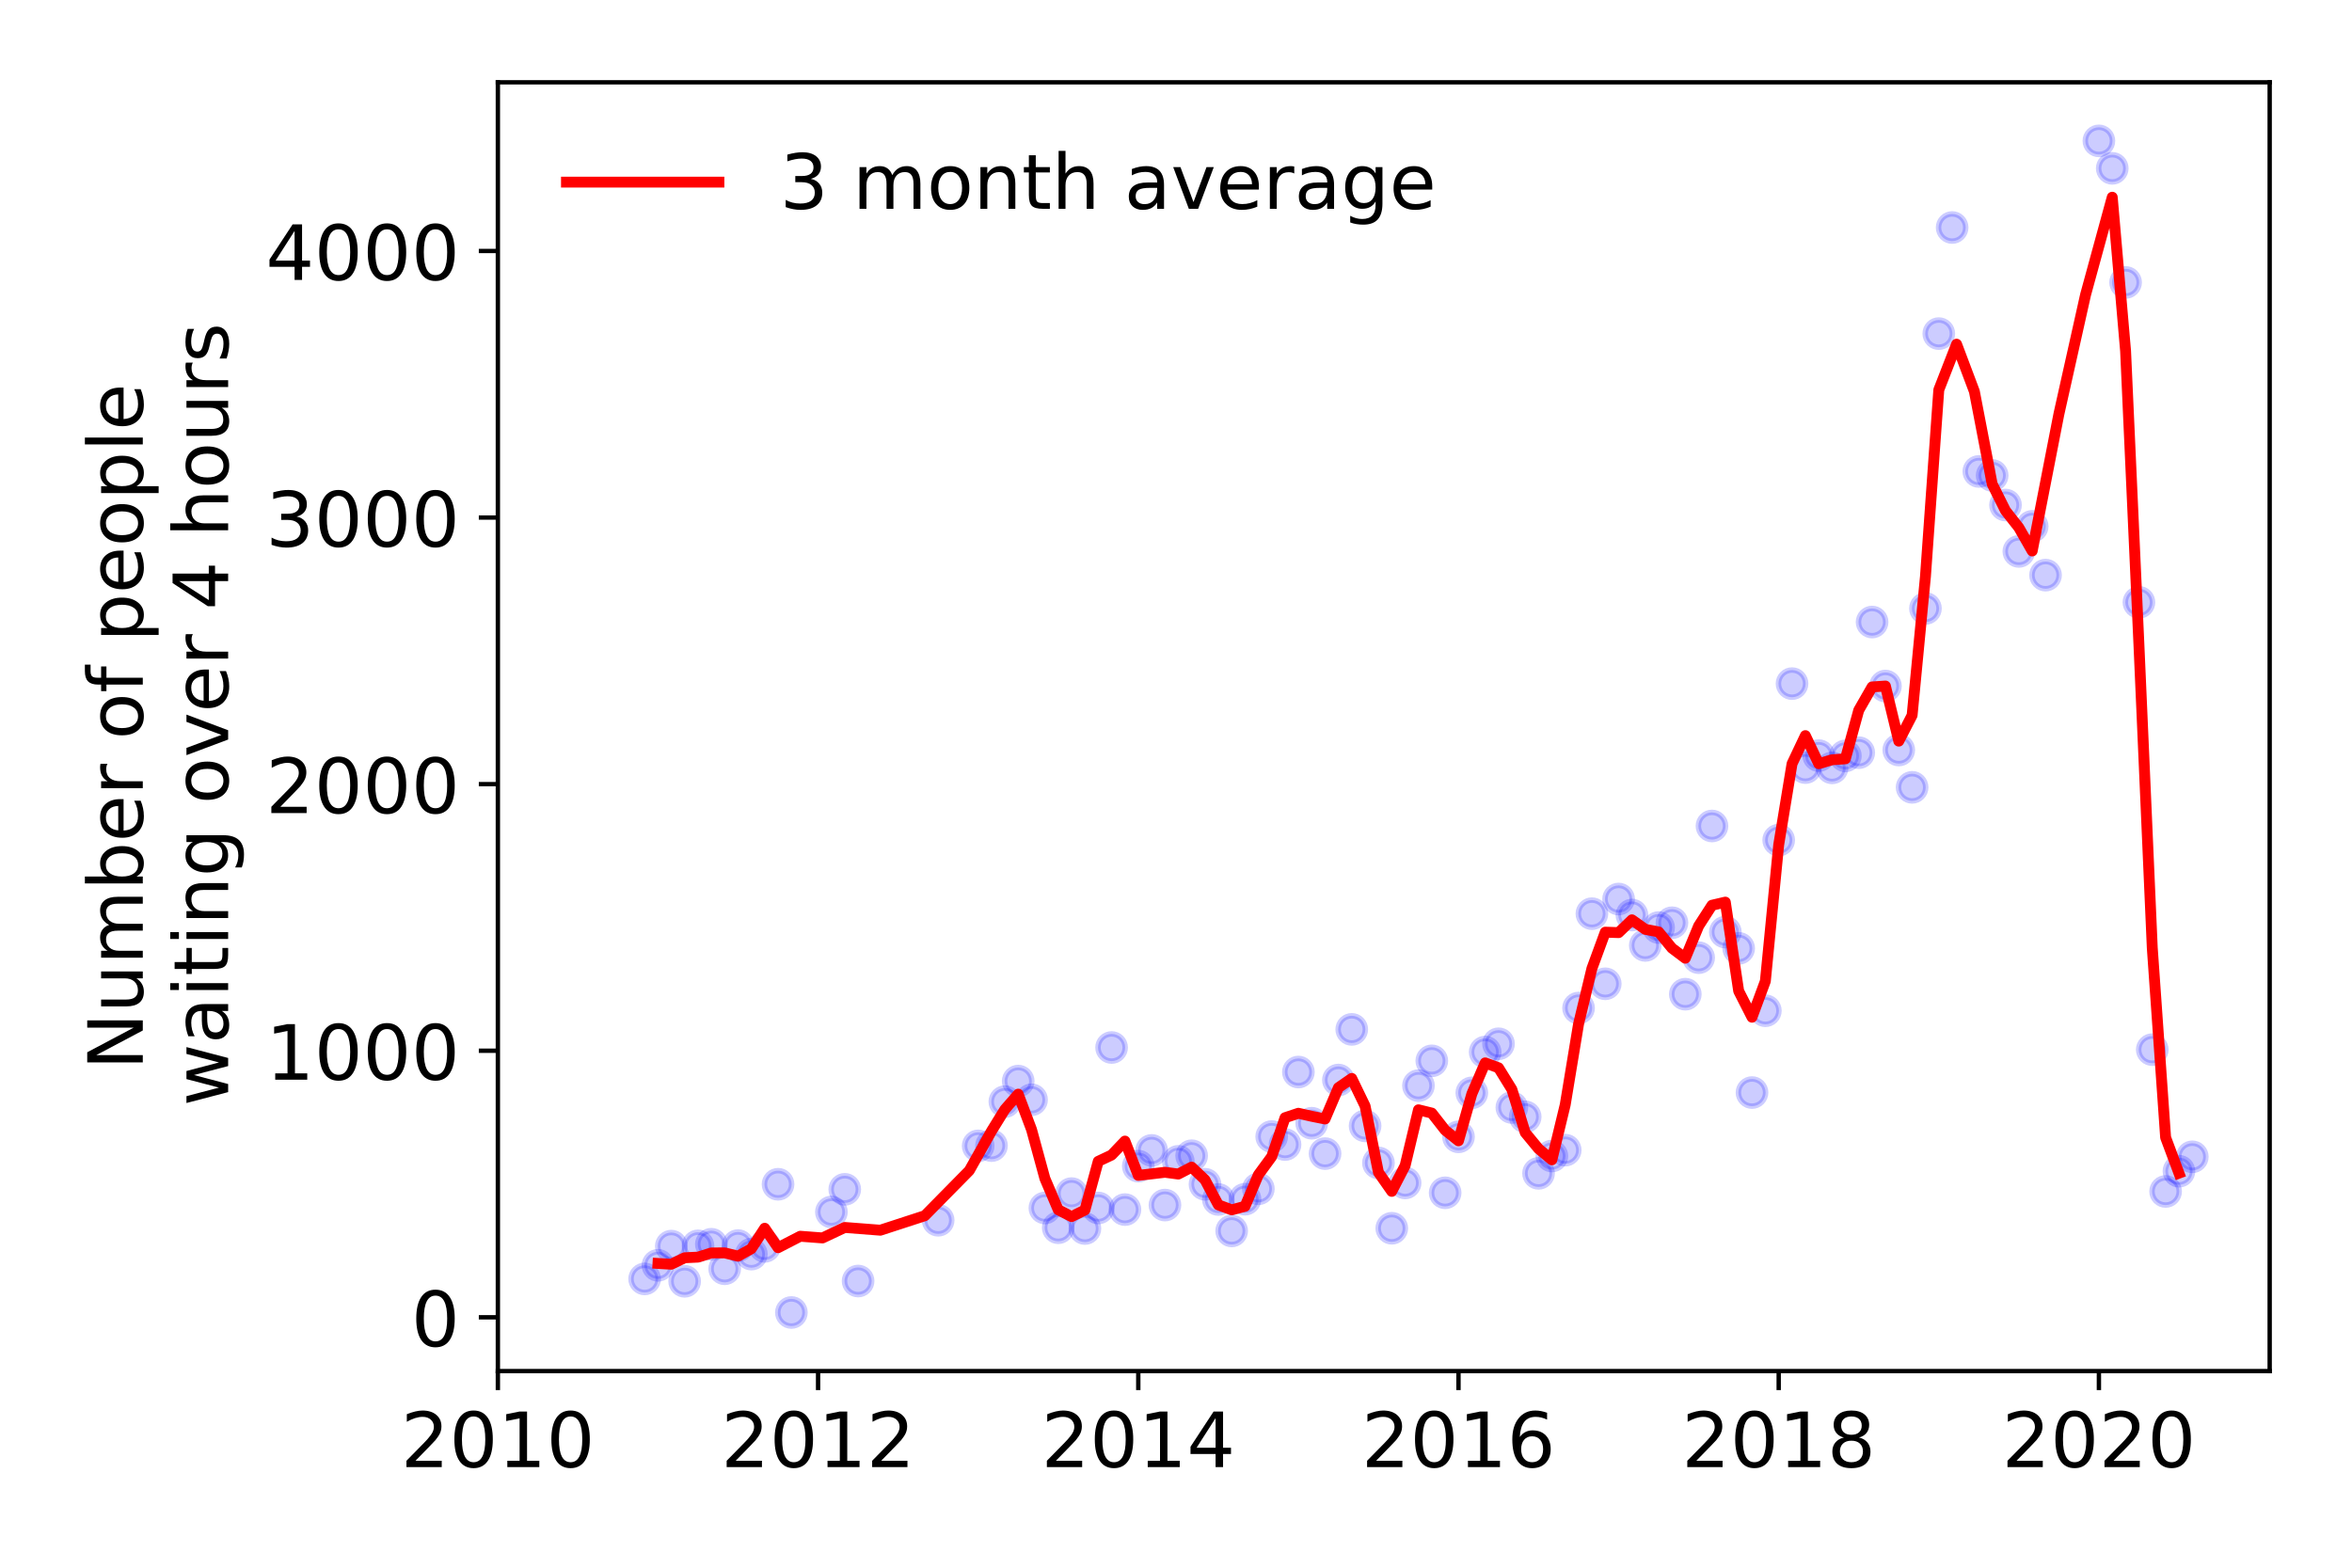 <?xml version="1.0" encoding="utf-8" standalone="no"?>
<!DOCTYPE svg PUBLIC "-//W3C//DTD SVG 1.1//EN"
  "http://www.w3.org/Graphics/SVG/1.1/DTD/svg11.dtd">
<!-- Created with matplotlib (https://matplotlib.org/) -->
<svg height="288pt" version="1.1" viewBox="0 0 432 288" width="432pt" xmlns="http://www.w3.org/2000/svg" xmlns:xlink="http://www.w3.org/1999/xlink">
 <defs>
  <style type="text/css">
*{stroke-linecap:butt;stroke-linejoin:round;}
  </style>
 </defs>
 <g id="figure_1">
  <g id="patch_1">
   <path d="M 0 288 
L 432 288 
L 432 0 
L 0 0 
z
" style="fill:#ffffff;"/>
  </g>
  <g id="axes_1">
   <g id="patch_2">
    <path d="M 91.445 251.88 
L 416.88 251.88 
L 416.88 15.12 
L 91.445 15.12 
z
" style="fill:#ffffff;"/>
   </g>
   <g id="matplotlib.axis_1">
    <g id="xtick_1">
     <g id="line2d_1">
      <defs>
       <path d="M 0 0 
L 0 3.5 
" id="m13d2dfc1eb" style="stroke:#000000;stroke-width:0.8;"/>
      </defs>
      <g>
       <use style="stroke:#000000;stroke-width:0.8;" x="91.445" xlink:href="#m13d2dfc1eb" y="251.88"/>
      </g>
     </g>
     <g id="text_1">
      <!-- 2010 -->
      <defs>
       <path d="M 19.188 8.297 
L 53.609 8.297 
L 53.609 0 
L 7.328 0 
L 7.328 8.297 
Q 12.938 14.109 22.625 23.891 
Q 32.328 33.688 34.812 36.531 
Q 39.547 41.844 41.422 45.531 
Q 43.312 49.219 43.312 52.781 
Q 43.312 58.594 39.234 62.25 
Q 35.156 65.922 28.609 65.922 
Q 23.969 65.922 18.812 64.312 
Q 13.672 62.703 7.812 59.422 
L 7.812 69.391 
Q 13.766 71.781 18.938 73 
Q 24.125 74.219 28.422 74.219 
Q 39.75 74.219 46.484 68.547 
Q 53.219 62.891 53.219 53.422 
Q 53.219 48.922 51.531 44.891 
Q 49.859 40.875 45.406 35.406 
Q 44.188 33.984 37.641 27.219 
Q 31.109 20.453 19.188 8.297 
z
" id="DejaVuSans-50"/>
       <path d="M 31.781 66.406 
Q 24.172 66.406 20.328 58.906 
Q 16.5 51.422 16.5 36.375 
Q 16.5 21.391 20.328 13.891 
Q 24.172 6.391 31.781 6.391 
Q 39.453 6.391 43.281 13.891 
Q 47.125 21.391 47.125 36.375 
Q 47.125 51.422 43.281 58.906 
Q 39.453 66.406 31.781 66.406 
z
M 31.781 74.219 
Q 44.047 74.219 50.516 64.516 
Q 56.984 54.828 56.984 36.375 
Q 56.984 17.969 50.516 8.266 
Q 44.047 -1.422 31.781 -1.422 
Q 19.531 -1.422 13.062 8.266 
Q 6.594 17.969 6.594 36.375 
Q 6.594 54.828 13.062 64.516 
Q 19.531 74.219 31.781 74.219 
z
" id="DejaVuSans-48"/>
       <path d="M 12.406 8.297 
L 28.516 8.297 
L 28.516 63.922 
L 10.984 60.406 
L 10.984 69.391 
L 28.422 72.906 
L 38.281 72.906 
L 38.281 8.297 
L 54.391 8.297 
L 54.391 0 
L 12.406 0 
z
" id="DejaVuSans-49"/>
      </defs>
      <g transform="translate(73.63 269.518)scale(0.14 -0.14)">
       <use xlink:href="#DejaVuSans-50"/>
       <use x="63.623" xlink:href="#DejaVuSans-48"/>
       <use x="127.246" xlink:href="#DejaVuSans-49"/>
       <use x="190.869" xlink:href="#DejaVuSans-48"/>
      </g>
     </g>
    </g>
    <g id="xtick_2">
     <g id="line2d_2">
      <g>
       <use style="stroke:#000000;stroke-width:0.8;" x="150.259" xlink:href="#m13d2dfc1eb" y="251.88"/>
      </g>
     </g>
     <g id="text_2">
      <!-- 2012 -->
      <g transform="translate(132.444 269.518)scale(0.14 -0.14)">
       <use xlink:href="#DejaVuSans-50"/>
       <use x="63.623" xlink:href="#DejaVuSans-48"/>
       <use x="127.246" xlink:href="#DejaVuSans-49"/>
       <use x="190.869" xlink:href="#DejaVuSans-50"/>
      </g>
     </g>
    </g>
    <g id="xtick_3">
     <g id="line2d_3">
      <g>
       <use style="stroke:#000000;stroke-width:0.8;" x="209.072" xlink:href="#m13d2dfc1eb" y="251.88"/>
      </g>
     </g>
     <g id="text_3">
      <!-- 2014 -->
      <defs>
       <path d="M 37.797 64.312 
L 12.891 25.391 
L 37.797 25.391 
z
M 35.203 72.906 
L 47.609 72.906 
L 47.609 25.391 
L 58.016 25.391 
L 58.016 17.188 
L 47.609 17.188 
L 47.609 0 
L 37.797 0 
L 37.797 17.188 
L 4.891 17.188 
L 4.891 26.703 
z
" id="DejaVuSans-52"/>
      </defs>
      <g transform="translate(191.257 269.518)scale(0.14 -0.14)">
       <use xlink:href="#DejaVuSans-50"/>
       <use x="63.623" xlink:href="#DejaVuSans-48"/>
       <use x="127.246" xlink:href="#DejaVuSans-49"/>
       <use x="190.869" xlink:href="#DejaVuSans-52"/>
      </g>
     </g>
    </g>
    <g id="xtick_4">
     <g id="line2d_4">
      <g>
       <use style="stroke:#000000;stroke-width:0.8;" x="267.886" xlink:href="#m13d2dfc1eb" y="251.88"/>
      </g>
     </g>
     <g id="text_4">
      <!-- 2016 -->
      <defs>
       <path d="M 33.016 40.375 
Q 26.375 40.375 22.484 35.828 
Q 18.609 31.297 18.609 23.391 
Q 18.609 15.531 22.484 10.953 
Q 26.375 6.391 33.016 6.391 
Q 39.656 6.391 43.531 10.953 
Q 47.406 15.531 47.406 23.391 
Q 47.406 31.297 43.531 35.828 
Q 39.656 40.375 33.016 40.375 
z
M 52.594 71.297 
L 52.594 62.312 
Q 48.875 64.062 45.094 64.984 
Q 41.312 65.922 37.594 65.922 
Q 27.828 65.922 22.672 59.328 
Q 17.531 52.734 16.797 39.406 
Q 19.672 43.656 24.016 45.922 
Q 28.375 48.188 33.594 48.188 
Q 44.578 48.188 50.953 41.516 
Q 57.328 34.859 57.328 23.391 
Q 57.328 12.156 50.688 5.359 
Q 44.047 -1.422 33.016 -1.422 
Q 20.359 -1.422 13.672 8.266 
Q 6.984 17.969 6.984 36.375 
Q 6.984 53.656 15.188 63.938 
Q 23.391 74.219 37.203 74.219 
Q 40.922 74.219 44.703 73.484 
Q 48.484 72.75 52.594 71.297 
z
" id="DejaVuSans-54"/>
      </defs>
      <g transform="translate(250.071 269.518)scale(0.14 -0.14)">
       <use xlink:href="#DejaVuSans-50"/>
       <use x="63.623" xlink:href="#DejaVuSans-48"/>
       <use x="127.246" xlink:href="#DejaVuSans-49"/>
       <use x="190.869" xlink:href="#DejaVuSans-54"/>
      </g>
     </g>
    </g>
    <g id="xtick_5">
     <g id="line2d_5">
      <g>
       <use style="stroke:#000000;stroke-width:0.8;" x="326.699" xlink:href="#m13d2dfc1eb" y="251.88"/>
      </g>
     </g>
     <g id="text_5">
      <!-- 2018 -->
      <defs>
       <path d="M 31.781 34.625 
Q 24.75 34.625 20.719 30.859 
Q 16.703 27.094 16.703 20.516 
Q 16.703 13.922 20.719 10.156 
Q 24.75 6.391 31.781 6.391 
Q 38.812 6.391 42.859 10.172 
Q 46.922 13.969 46.922 20.516 
Q 46.922 27.094 42.891 30.859 
Q 38.875 34.625 31.781 34.625 
z
M 21.922 38.812 
Q 15.578 40.375 12.031 44.719 
Q 8.5 49.078 8.5 55.328 
Q 8.5 64.062 14.719 69.141 
Q 20.953 74.219 31.781 74.219 
Q 42.672 74.219 48.875 69.141 
Q 55.078 64.062 55.078 55.328 
Q 55.078 49.078 51.531 44.719 
Q 48 40.375 41.703 38.812 
Q 48.828 37.156 52.797 32.312 
Q 56.781 27.484 56.781 20.516 
Q 56.781 9.906 50.312 4.234 
Q 43.844 -1.422 31.781 -1.422 
Q 19.734 -1.422 13.25 4.234 
Q 6.781 9.906 6.781 20.516 
Q 6.781 27.484 10.781 32.312 
Q 14.797 37.156 21.922 38.812 
z
M 18.312 54.391 
Q 18.312 48.734 21.844 45.562 
Q 25.391 42.391 31.781 42.391 
Q 38.141 42.391 41.719 45.562 
Q 45.312 48.734 45.312 54.391 
Q 45.312 60.062 41.719 63.234 
Q 38.141 66.406 31.781 66.406 
Q 25.391 66.406 21.844 63.234 
Q 18.312 60.062 18.312 54.391 
z
" id="DejaVuSans-56"/>
      </defs>
      <g transform="translate(308.884 269.518)scale(0.14 -0.14)">
       <use xlink:href="#DejaVuSans-50"/>
       <use x="63.623" xlink:href="#DejaVuSans-48"/>
       <use x="127.246" xlink:href="#DejaVuSans-49"/>
       <use x="190.869" xlink:href="#DejaVuSans-56"/>
      </g>
     </g>
    </g>
    <g id="xtick_6">
     <g id="line2d_6">
      <g>
       <use style="stroke:#000000;stroke-width:0.8;" x="385.513" xlink:href="#m13d2dfc1eb" y="251.88"/>
      </g>
     </g>
     <g id="text_6">
      <!-- 2020 -->
      <g transform="translate(367.698 269.518)scale(0.14 -0.14)">
       <use xlink:href="#DejaVuSans-50"/>
       <use x="63.623" xlink:href="#DejaVuSans-48"/>
       <use x="127.246" xlink:href="#DejaVuSans-50"/>
       <use x="190.869" xlink:href="#DejaVuSans-48"/>
      </g>
     </g>
    </g>
   </g>
   <g id="matplotlib.axis_2">
    <g id="ytick_1">
     <g id="line2d_7">
      <defs>
       <path d="M 0 0 
L -3.5 0 
" id="mdb96027a23" style="stroke:#000000;stroke-width:0.8;"/>
      </defs>
      <g>
       <use style="stroke:#000000;stroke-width:0.8;" x="91.445" xlink:href="#mdb96027a23" y="242"/>
      </g>
     </g>
     <g id="text_7">
      <!-- 0 -->
      <g transform="translate(75.537 247.319)scale(0.14 -0.14)">
       <use xlink:href="#DejaVuSans-48"/>
      </g>
     </g>
    </g>
    <g id="ytick_2">
     <g id="line2d_8">
      <g>
       <use style="stroke:#000000;stroke-width:0.8;" x="91.445" xlink:href="#mdb96027a23" y="193.027"/>
      </g>
     </g>
     <g id="text_8">
      <!-- 1000 -->
      <g transform="translate(48.815 198.346)scale(0.14 -0.14)">
       <use xlink:href="#DejaVuSans-49"/>
       <use x="63.623" xlink:href="#DejaVuSans-48"/>
       <use x="127.246" xlink:href="#DejaVuSans-48"/>
       <use x="190.869" xlink:href="#DejaVuSans-48"/>
      </g>
     </g>
    </g>
    <g id="ytick_3">
     <g id="line2d_9">
      <g>
       <use style="stroke:#000000;stroke-width:0.8;" x="91.445" xlink:href="#mdb96027a23" y="144.054"/>
      </g>
     </g>
     <g id="text_9">
      <!-- 2000 -->
      <g transform="translate(48.815 149.373)scale(0.14 -0.14)">
       <use xlink:href="#DejaVuSans-50"/>
       <use x="63.623" xlink:href="#DejaVuSans-48"/>
       <use x="127.246" xlink:href="#DejaVuSans-48"/>
       <use x="190.869" xlink:href="#DejaVuSans-48"/>
      </g>
     </g>
    </g>
    <g id="ytick_4">
     <g id="line2d_10">
      <g>
       <use style="stroke:#000000;stroke-width:0.8;" x="91.445" xlink:href="#mdb96027a23" y="95.081"/>
      </g>
     </g>
     <g id="text_10">
      <!-- 3000 -->
      <defs>
       <path d="M 40.578 39.312 
Q 47.656 37.797 51.625 33 
Q 55.609 28.219 55.609 21.188 
Q 55.609 10.406 48.188 4.484 
Q 40.766 -1.422 27.094 -1.422 
Q 22.516 -1.422 17.656 -0.516 
Q 12.797 0.391 7.625 2.203 
L 7.625 11.719 
Q 11.719 9.328 16.594 8.109 
Q 21.484 6.891 26.812 6.891 
Q 36.078 6.891 40.938 10.547 
Q 45.797 14.203 45.797 21.188 
Q 45.797 27.641 41.281 31.266 
Q 36.766 34.906 28.719 34.906 
L 20.219 34.906 
L 20.219 43.016 
L 29.109 43.016 
Q 36.375 43.016 40.234 45.922 
Q 44.094 48.828 44.094 54.297 
Q 44.094 59.906 40.109 62.906 
Q 36.141 65.922 28.719 65.922 
Q 24.656 65.922 20.016 65.031 
Q 15.375 64.156 9.812 62.312 
L 9.812 71.094 
Q 15.438 72.656 20.344 73.438 
Q 25.25 74.219 29.594 74.219 
Q 40.828 74.219 47.359 69.109 
Q 53.906 64.016 53.906 55.328 
Q 53.906 49.266 50.438 45.094 
Q 46.969 40.922 40.578 39.312 
z
" id="DejaVuSans-51"/>
      </defs>
      <g transform="translate(48.815 100.4)scale(0.14 -0.14)">
       <use xlink:href="#DejaVuSans-51"/>
       <use x="63.623" xlink:href="#DejaVuSans-48"/>
       <use x="127.246" xlink:href="#DejaVuSans-48"/>
       <use x="190.869" xlink:href="#DejaVuSans-48"/>
      </g>
     </g>
    </g>
    <g id="ytick_5">
     <g id="line2d_11">
      <g>
       <use style="stroke:#000000;stroke-width:0.8;" x="91.445" xlink:href="#mdb96027a23" y="46.108"/>
      </g>
     </g>
     <g id="text_11">
      <!-- 4000 -->
      <g transform="translate(48.815 51.427)scale(0.14 -0.14)">
       <use xlink:href="#DejaVuSans-52"/>
       <use x="63.623" xlink:href="#DejaVuSans-48"/>
       <use x="127.246" xlink:href="#DejaVuSans-48"/>
       <use x="190.869" xlink:href="#DejaVuSans-48"/>
      </g>
     </g>
    </g>
    <g id="text_12">
     <!-- Number of people -->
     <defs>
      <path d="M 9.812 72.906 
L 23.094 72.906 
L 55.422 11.922 
L 55.422 72.906 
L 64.984 72.906 
L 64.984 0 
L 51.703 0 
L 19.391 60.984 
L 19.391 0 
L 9.812 0 
z
" id="DejaVuSans-78"/>
      <path d="M 8.5 21.578 
L 8.5 54.688 
L 17.484 54.688 
L 17.484 21.922 
Q 17.484 14.156 20.5 10.266 
Q 23.531 6.391 29.594 6.391 
Q 36.859 6.391 41.078 11.031 
Q 45.312 15.672 45.312 23.688 
L 45.312 54.688 
L 54.297 54.688 
L 54.297 0 
L 45.312 0 
L 45.312 8.406 
Q 42.047 3.422 37.719 1 
Q 33.406 -1.422 27.688 -1.422 
Q 18.266 -1.422 13.375 4.438 
Q 8.5 10.297 8.5 21.578 
z
M 31.109 56 
z
" id="DejaVuSans-117"/>
      <path d="M 52 44.188 
Q 55.375 50.25 60.062 53.125 
Q 64.75 56 71.094 56 
Q 79.641 56 84.281 50.016 
Q 88.922 44.047 88.922 33.016 
L 88.922 0 
L 79.891 0 
L 79.891 32.719 
Q 79.891 40.578 77.094 44.375 
Q 74.312 48.188 68.609 48.188 
Q 61.625 48.188 57.562 43.547 
Q 53.516 38.922 53.516 30.906 
L 53.516 0 
L 44.484 0 
L 44.484 32.719 
Q 44.484 40.625 41.703 44.406 
Q 38.922 48.188 33.109 48.188 
Q 26.219 48.188 22.156 43.531 
Q 18.109 38.875 18.109 30.906 
L 18.109 0 
L 9.078 0 
L 9.078 54.688 
L 18.109 54.688 
L 18.109 46.188 
Q 21.188 51.219 25.484 53.609 
Q 29.781 56 35.688 56 
Q 41.656 56 45.828 52.969 
Q 50 49.953 52 44.188 
z
" id="DejaVuSans-109"/>
      <path d="M 48.688 27.297 
Q 48.688 37.203 44.609 42.844 
Q 40.531 48.484 33.406 48.484 
Q 26.266 48.484 22.188 42.844 
Q 18.109 37.203 18.109 27.297 
Q 18.109 17.391 22.188 11.75 
Q 26.266 6.109 33.406 6.109 
Q 40.531 6.109 44.609 11.75 
Q 48.688 17.391 48.688 27.297 
z
M 18.109 46.391 
Q 20.953 51.266 25.266 53.625 
Q 29.594 56 35.594 56 
Q 45.562 56 51.781 48.094 
Q 58.016 40.188 58.016 27.297 
Q 58.016 14.406 51.781 6.484 
Q 45.562 -1.422 35.594 -1.422 
Q 29.594 -1.422 25.266 0.953 
Q 20.953 3.328 18.109 8.203 
L 18.109 0 
L 9.078 0 
L 9.078 75.984 
L 18.109 75.984 
z
" id="DejaVuSans-98"/>
      <path d="M 56.203 29.594 
L 56.203 25.203 
L 14.891 25.203 
Q 15.484 15.922 20.484 11.062 
Q 25.484 6.203 34.422 6.203 
Q 39.594 6.203 44.453 7.469 
Q 49.312 8.734 54.109 11.281 
L 54.109 2.781 
Q 49.266 0.734 44.188 -0.344 
Q 39.109 -1.422 33.891 -1.422 
Q 20.797 -1.422 13.156 6.188 
Q 5.516 13.812 5.516 26.812 
Q 5.516 40.234 12.766 48.109 
Q 20.016 56 32.328 56 
Q 43.359 56 49.781 48.891 
Q 56.203 41.797 56.203 29.594 
z
M 47.219 32.234 
Q 47.125 39.594 43.094 43.984 
Q 39.062 48.391 32.422 48.391 
Q 24.906 48.391 20.391 44.141 
Q 15.875 39.891 15.188 32.172 
z
" id="DejaVuSans-101"/>
      <path d="M 41.109 46.297 
Q 39.594 47.172 37.812 47.578 
Q 36.031 48 33.891 48 
Q 26.266 48 22.188 43.047 
Q 18.109 38.094 18.109 28.812 
L 18.109 0 
L 9.078 0 
L 9.078 54.688 
L 18.109 54.688 
L 18.109 46.188 
Q 20.953 51.172 25.484 53.578 
Q 30.031 56 36.531 56 
Q 37.453 56 38.578 55.875 
Q 39.703 55.766 41.062 55.516 
z
" id="DejaVuSans-114"/>
      <path id="DejaVuSans-32"/>
      <path d="M 30.609 48.391 
Q 23.391 48.391 19.188 42.75 
Q 14.984 37.109 14.984 27.297 
Q 14.984 17.484 19.156 11.844 
Q 23.344 6.203 30.609 6.203 
Q 37.797 6.203 41.984 11.859 
Q 46.188 17.531 46.188 27.297 
Q 46.188 37.016 41.984 42.703 
Q 37.797 48.391 30.609 48.391 
z
M 30.609 56 
Q 42.328 56 49.016 48.375 
Q 55.719 40.766 55.719 27.297 
Q 55.719 13.875 49.016 6.219 
Q 42.328 -1.422 30.609 -1.422 
Q 18.844 -1.422 12.172 6.219 
Q 5.516 13.875 5.516 27.297 
Q 5.516 40.766 12.172 48.375 
Q 18.844 56 30.609 56 
z
" id="DejaVuSans-111"/>
      <path d="M 37.109 75.984 
L 37.109 68.5 
L 28.516 68.5 
Q 23.688 68.5 21.797 66.547 
Q 19.922 64.594 19.922 59.516 
L 19.922 54.688 
L 34.719 54.688 
L 34.719 47.703 
L 19.922 47.703 
L 19.922 0 
L 10.891 0 
L 10.891 47.703 
L 2.297 47.703 
L 2.297 54.688 
L 10.891 54.688 
L 10.891 58.5 
Q 10.891 67.625 15.141 71.797 
Q 19.391 75.984 28.609 75.984 
z
" id="DejaVuSans-102"/>
      <path d="M 18.109 8.203 
L 18.109 -20.797 
L 9.078 -20.797 
L 9.078 54.688 
L 18.109 54.688 
L 18.109 46.391 
Q 20.953 51.266 25.266 53.625 
Q 29.594 56 35.594 56 
Q 45.562 56 51.781 48.094 
Q 58.016 40.188 58.016 27.297 
Q 58.016 14.406 51.781 6.484 
Q 45.562 -1.422 35.594 -1.422 
Q 29.594 -1.422 25.266 0.953 
Q 20.953 3.328 18.109 8.203 
z
M 48.688 27.297 
Q 48.688 37.203 44.609 42.844 
Q 40.531 48.484 33.406 48.484 
Q 26.266 48.484 22.188 42.844 
Q 18.109 37.203 18.109 27.297 
Q 18.109 17.391 22.188 11.75 
Q 26.266 6.109 33.406 6.109 
Q 40.531 6.109 44.609 11.75 
Q 48.688 17.391 48.688 27.297 
z
" id="DejaVuSans-112"/>
      <path d="M 9.422 75.984 
L 18.406 75.984 
L 18.406 0 
L 9.422 0 
z
" id="DejaVuSans-108"/>
     </defs>
     <g transform="translate(26.227 196.547)rotate(-90)scale(0.14 -0.14)">
      <use xlink:href="#DejaVuSans-78"/>
      <use x="74.805" xlink:href="#DejaVuSans-117"/>
      <use x="138.184" xlink:href="#DejaVuSans-109"/>
      <use x="235.596" xlink:href="#DejaVuSans-98"/>
      <use x="299.072" xlink:href="#DejaVuSans-101"/>
      <use x="360.596" xlink:href="#DejaVuSans-114"/>
      <use x="401.709" xlink:href="#DejaVuSans-32"/>
      <use x="433.496" xlink:href="#DejaVuSans-111"/>
      <use x="494.678" xlink:href="#DejaVuSans-102"/>
      <use x="529.883" xlink:href="#DejaVuSans-32"/>
      <use x="561.67" xlink:href="#DejaVuSans-112"/>
      <use x="625.146" xlink:href="#DejaVuSans-101"/>
      <use x="686.67" xlink:href="#DejaVuSans-111"/>
      <use x="747.852" xlink:href="#DejaVuSans-112"/>
      <use x="811.328" xlink:href="#DejaVuSans-108"/>
      <use x="839.111" xlink:href="#DejaVuSans-101"/>
     </g>
     <!--  waiting over 4 hours -->
     <defs>
      <path d="M 4.203 54.688 
L 13.188 54.688 
L 24.422 12.016 
L 35.594 54.688 
L 46.188 54.688 
L 57.422 12.016 
L 68.609 54.688 
L 77.594 54.688 
L 63.281 0 
L 52.688 0 
L 40.922 44.828 
L 29.109 0 
L 18.5 0 
z
" id="DejaVuSans-119"/>
      <path d="M 34.281 27.484 
Q 23.391 27.484 19.188 25 
Q 14.984 22.516 14.984 16.5 
Q 14.984 11.719 18.141 8.906 
Q 21.297 6.109 26.703 6.109 
Q 34.188 6.109 38.703 11.406 
Q 43.219 16.703 43.219 25.484 
L 43.219 27.484 
z
M 52.203 31.203 
L 52.203 0 
L 43.219 0 
L 43.219 8.297 
Q 40.141 3.328 35.547 0.953 
Q 30.953 -1.422 24.312 -1.422 
Q 15.922 -1.422 10.953 3.297 
Q 6 8.016 6 15.922 
Q 6 25.141 12.172 29.828 
Q 18.359 34.516 30.609 34.516 
L 43.219 34.516 
L 43.219 35.406 
Q 43.219 41.609 39.141 45 
Q 35.062 48.391 27.688 48.391 
Q 23 48.391 18.547 47.266 
Q 14.109 46.141 10.016 43.891 
L 10.016 52.203 
Q 14.938 54.109 19.578 55.047 
Q 24.219 56 28.609 56 
Q 40.484 56 46.344 49.844 
Q 52.203 43.703 52.203 31.203 
z
" id="DejaVuSans-97"/>
      <path d="M 9.422 54.688 
L 18.406 54.688 
L 18.406 0 
L 9.422 0 
z
M 9.422 75.984 
L 18.406 75.984 
L 18.406 64.594 
L 9.422 64.594 
z
" id="DejaVuSans-105"/>
      <path d="M 18.312 70.219 
L 18.312 54.688 
L 36.812 54.688 
L 36.812 47.703 
L 18.312 47.703 
L 18.312 18.016 
Q 18.312 11.328 20.141 9.422 
Q 21.969 7.516 27.594 7.516 
L 36.812 7.516 
L 36.812 0 
L 27.594 0 
Q 17.188 0 13.234 3.875 
Q 9.281 7.766 9.281 18.016 
L 9.281 47.703 
L 2.688 47.703 
L 2.688 54.688 
L 9.281 54.688 
L 9.281 70.219 
z
" id="DejaVuSans-116"/>
      <path d="M 54.891 33.016 
L 54.891 0 
L 45.906 0 
L 45.906 32.719 
Q 45.906 40.484 42.875 44.328 
Q 39.844 48.188 33.797 48.188 
Q 26.516 48.188 22.312 43.547 
Q 18.109 38.922 18.109 30.906 
L 18.109 0 
L 9.078 0 
L 9.078 54.688 
L 18.109 54.688 
L 18.109 46.188 
Q 21.344 51.125 25.703 53.562 
Q 30.078 56 35.797 56 
Q 45.219 56 50.047 50.172 
Q 54.891 44.344 54.891 33.016 
z
" id="DejaVuSans-110"/>
      <path d="M 45.406 27.984 
Q 45.406 37.75 41.375 43.109 
Q 37.359 48.484 30.078 48.484 
Q 22.859 48.484 18.828 43.109 
Q 14.797 37.75 14.797 27.984 
Q 14.797 18.266 18.828 12.891 
Q 22.859 7.516 30.078 7.516 
Q 37.359 7.516 41.375 12.891 
Q 45.406 18.266 45.406 27.984 
z
M 54.391 6.781 
Q 54.391 -7.172 48.188 -13.984 
Q 42 -20.797 29.203 -20.797 
Q 24.469 -20.797 20.266 -20.094 
Q 16.062 -19.391 12.109 -17.922 
L 12.109 -9.188 
Q 16.062 -11.328 19.922 -12.344 
Q 23.781 -13.375 27.781 -13.375 
Q 36.625 -13.375 41.016 -8.766 
Q 45.406 -4.156 45.406 5.172 
L 45.406 9.625 
Q 42.625 4.781 38.281 2.391 
Q 33.938 0 27.875 0 
Q 17.828 0 11.672 7.656 
Q 5.516 15.328 5.516 27.984 
Q 5.516 40.672 11.672 48.328 
Q 17.828 56 27.875 56 
Q 33.938 56 38.281 53.609 
Q 42.625 51.219 45.406 46.391 
L 45.406 54.688 
L 54.391 54.688 
z
" id="DejaVuSans-103"/>
      <path d="M 2.984 54.688 
L 12.5 54.688 
L 29.594 8.797 
L 46.688 54.688 
L 56.203 54.688 
L 35.688 0 
L 23.484 0 
z
" id="DejaVuSans-118"/>
      <path d="M 54.891 33.016 
L 54.891 0 
L 45.906 0 
L 45.906 32.719 
Q 45.906 40.484 42.875 44.328 
Q 39.844 48.188 33.797 48.188 
Q 26.516 48.188 22.312 43.547 
Q 18.109 38.922 18.109 30.906 
L 18.109 0 
L 9.078 0 
L 9.078 75.984 
L 18.109 75.984 
L 18.109 46.188 
Q 21.344 51.125 25.703 53.562 
Q 30.078 56 35.797 56 
Q 45.219 56 50.047 50.172 
Q 54.891 44.344 54.891 33.016 
z
" id="DejaVuSans-104"/>
      <path d="M 44.281 53.078 
L 44.281 44.578 
Q 40.484 46.531 36.375 47.5 
Q 32.281 48.484 27.875 48.484 
Q 21.188 48.484 17.844 46.438 
Q 14.5 44.391 14.5 40.281 
Q 14.5 37.156 16.891 35.375 
Q 19.281 33.594 26.516 31.984 
L 29.594 31.297 
Q 39.156 29.25 43.188 25.516 
Q 47.219 21.781 47.219 15.094 
Q 47.219 7.469 41.188 3.016 
Q 35.156 -1.422 24.609 -1.422 
Q 20.219 -1.422 15.453 -0.562 
Q 10.688 0.297 5.422 2 
L 5.422 11.281 
Q 10.406 8.688 15.234 7.391 
Q 20.062 6.109 24.812 6.109 
Q 31.156 6.109 34.562 8.281 
Q 37.984 10.453 37.984 14.406 
Q 37.984 18.062 35.516 20.016 
Q 33.062 21.969 24.703 23.781 
L 21.578 24.516 
Q 13.234 26.266 9.516 29.906 
Q 5.812 33.547 5.812 39.891 
Q 5.812 47.609 11.281 51.797 
Q 16.75 56 26.812 56 
Q 31.781 56 36.172 55.266 
Q 40.578 54.547 44.281 53.078 
z
" id="DejaVuSans-115"/>
     </defs>
     <g transform="translate(41.903 207.672)rotate(-90)scale(0.14 -0.14)">
      <use xlink:href="#DejaVuSans-32"/>
      <use x="31.787" xlink:href="#DejaVuSans-119"/>
      <use x="113.574" xlink:href="#DejaVuSans-97"/>
      <use x="174.854" xlink:href="#DejaVuSans-105"/>
      <use x="202.637" xlink:href="#DejaVuSans-116"/>
      <use x="241.846" xlink:href="#DejaVuSans-105"/>
      <use x="269.629" xlink:href="#DejaVuSans-110"/>
      <use x="333.008" xlink:href="#DejaVuSans-103"/>
      <use x="396.484" xlink:href="#DejaVuSans-32"/>
      <use x="428.271" xlink:href="#DejaVuSans-111"/>
      <use x="489.453" xlink:href="#DejaVuSans-118"/>
      <use x="548.633" xlink:href="#DejaVuSans-101"/>
      <use x="610.156" xlink:href="#DejaVuSans-114"/>
      <use x="651.27" xlink:href="#DejaVuSans-32"/>
      <use x="683.057" xlink:href="#DejaVuSans-52"/>
      <use x="746.68" xlink:href="#DejaVuSans-32"/>
      <use x="778.467" xlink:href="#DejaVuSans-104"/>
      <use x="841.846" xlink:href="#DejaVuSans-111"/>
      <use x="903.027" xlink:href="#DejaVuSans-117"/>
      <use x="966.406" xlink:href="#DejaVuSans-114"/>
      <use x="1007.52" xlink:href="#DejaVuSans-115"/>
     </g>
    </g>
   </g>
   <g id="line2d_12">
    <defs>
     <path d="M 0 2.5 
C 0.663 2.5 1.299 2.237 1.768 1.768 
C 2.237 1.299 2.5 0.663 2.5 0 
C 2.5 -0.663 2.237 -1.299 1.768 -1.768 
C 1.299 -2.237 0.663 -2.5 0 -2.5 
C -0.663 -2.5 -1.299 -2.237 -1.768 -1.768 
C -2.237 -1.299 -2.5 -0.663 -2.5 0 
C -2.5 0.663 -2.237 1.299 -1.768 1.768 
C -1.299 2.237 -0.663 2.5 0 2.5 
z
" id="meaca28ba8a" style="stroke:#0000ff;stroke-opacity:0.2;"/>
    </defs>
    <g clip-path="url(#p44a6131ecc)">
     <use style="fill:#0000ff;fill-opacity:0.2;stroke:#0000ff;stroke-opacity:0.2;" x="402.667" xlink:href="#meaca28ba8a" y="212.518"/>
     <use style="fill:#0000ff;fill-opacity:0.2;stroke:#0000ff;stroke-opacity:0.2;" x="400.216" xlink:href="#meaca28ba8a" y="215.162"/>
     <use style="fill:#0000ff;fill-opacity:0.2;stroke:#0000ff;stroke-opacity:0.2;" x="397.766" xlink:href="#meaca28ba8a" y="218.884"/>
     <use style="fill:#0000ff;fill-opacity:0.2;stroke:#0000ff;stroke-opacity:0.2;" x="395.315" xlink:href="#meaca28ba8a" y="192.831"/>
     <use style="fill:#0000ff;fill-opacity:0.2;stroke:#0000ff;stroke-opacity:0.2;" x="392.864" xlink:href="#meaca28ba8a" y="110.654"/>
     <use style="fill:#0000ff;fill-opacity:0.2;stroke:#0000ff;stroke-opacity:0.2;" x="390.414" xlink:href="#meaca28ba8a" y="51.886"/>
     <use style="fill:#0000ff;fill-opacity:0.2;stroke:#0000ff;stroke-opacity:0.2;" x="387.963" xlink:href="#meaca28ba8a" y="30.926"/>
     <use style="fill:#0000ff;fill-opacity:0.2;stroke:#0000ff;stroke-opacity:0.2;" x="385.513" xlink:href="#meaca28ba8a" y="25.882"/>
     <use style="fill:#0000ff;fill-opacity:0.2;stroke:#0000ff;stroke-opacity:0.2;" x="375.711" xlink:href="#meaca28ba8a" y="105.659"/>
     <use style="fill:#0000ff;fill-opacity:0.2;stroke:#0000ff;stroke-opacity:0.2;" x="373.26" xlink:href="#meaca28ba8a" y="96.697"/>
     <use style="fill:#0000ff;fill-opacity:0.2;stroke:#0000ff;stroke-opacity:0.2;" x="370.809" xlink:href="#meaca28ba8a" y="101.3"/>
     <use style="fill:#0000ff;fill-opacity:0.2;stroke:#0000ff;stroke-opacity:0.2;" x="368.359" xlink:href="#meaca28ba8a" y="92.779"/>
     <use style="fill:#0000ff;fill-opacity:0.2;stroke:#0000ff;stroke-opacity:0.2;" x="365.908" xlink:href="#meaca28ba8a" y="87.343"/>
     <use style="fill:#0000ff;fill-opacity:0.2;stroke:#0000ff;stroke-opacity:0.2;" x="363.458" xlink:href="#meaca28ba8a" y="86.608"/>
     <use style="fill:#0000ff;fill-opacity:0.2;stroke:#0000ff;stroke-opacity:0.2;" x="358.557" xlink:href="#meaca28ba8a" y="41.798"/>
     <use style="fill:#0000ff;fill-opacity:0.2;stroke:#0000ff;stroke-opacity:0.2;" x="356.106" xlink:href="#meaca28ba8a" y="61.289"/>
     <use style="fill:#0000ff;fill-opacity:0.2;stroke:#0000ff;stroke-opacity:0.2;" x="353.655" xlink:href="#meaca28ba8a" y="111.78"/>
     <use style="fill:#0000ff;fill-opacity:0.2;stroke:#0000ff;stroke-opacity:0.2;" x="351.205" xlink:href="#meaca28ba8a" y="144.641"/>
     <use style="fill:#0000ff;fill-opacity:0.2;stroke:#0000ff;stroke-opacity:0.2;" x="348.754" xlink:href="#meaca28ba8a" y="137.785"/>
     <use style="fill:#0000ff;fill-opacity:0.2;stroke:#0000ff;stroke-opacity:0.2;" x="346.304" xlink:href="#meaca28ba8a" y="126.032"/>
     <use style="fill:#0000ff;fill-opacity:0.2;stroke:#0000ff;stroke-opacity:0.2;" x="343.853" xlink:href="#meaca28ba8a" y="114.278"/>
     <use style="fill:#0000ff;fill-opacity:0.2;stroke:#0000ff;stroke-opacity:0.2;" x="341.403" xlink:href="#meaca28ba8a" y="138.275"/>
     <use style="fill:#0000ff;fill-opacity:0.2;stroke:#0000ff;stroke-opacity:0.2;" x="338.952" xlink:href="#meaca28ba8a" y="138.863"/>
     <use style="fill:#0000ff;fill-opacity:0.2;stroke:#0000ff;stroke-opacity:0.2;" x="336.501" xlink:href="#meaca28ba8a" y="141.066"/>
     <use style="fill:#0000ff;fill-opacity:0.2;stroke:#0000ff;stroke-opacity:0.2;" x="334.051" xlink:href="#meaca28ba8a" y="138.814"/>
     <use style="fill:#0000ff;fill-opacity:0.2;stroke:#0000ff;stroke-opacity:0.2;" x="331.6" xlink:href="#meaca28ba8a" y="141.017"/>
     <use style="fill:#0000ff;fill-opacity:0.2;stroke:#0000ff;stroke-opacity:0.2;" x="329.15" xlink:href="#meaca28ba8a" y="125.591"/>
     <use style="fill:#0000ff;fill-opacity:0.2;stroke:#0000ff;stroke-opacity:0.2;" x="326.699" xlink:href="#meaca28ba8a" y="154.338"/>
     <use style="fill:#0000ff;fill-opacity:0.2;stroke:#0000ff;stroke-opacity:0.2;" x="324.249" xlink:href="#meaca28ba8a" y="185.681"/>
     <use style="fill:#0000ff;fill-opacity:0.2;stroke:#0000ff;stroke-opacity:0.2;" x="321.798" xlink:href="#meaca28ba8a" y="200.715"/>
     <use style="fill:#0000ff;fill-opacity:0.2;stroke:#0000ff;stroke-opacity:0.2;" x="319.348" xlink:href="#meaca28ba8a" y="174.221"/>
     <use style="fill:#0000ff;fill-opacity:0.2;stroke:#0000ff;stroke-opacity:0.2;" x="316.897" xlink:href="#meaca28ba8a" y="171.234"/>
     <use style="fill:#0000ff;fill-opacity:0.2;stroke:#0000ff;stroke-opacity:0.2;" x="314.446" xlink:href="#meaca28ba8a" y="151.742"/>
     <use style="fill:#0000ff;fill-opacity:0.2;stroke:#0000ff;stroke-opacity:0.2;" x="311.996" xlink:href="#meaca28ba8a" y="175.935"/>
     <use style="fill:#0000ff;fill-opacity:0.2;stroke:#0000ff;stroke-opacity:0.2;" x="309.545" xlink:href="#meaca28ba8a" y="182.644"/>
     <use style="fill:#0000ff;fill-opacity:0.2;stroke:#0000ff;stroke-opacity:0.2;" x="307.095" xlink:href="#meaca28ba8a" y="169.52"/>
     <use style="fill:#0000ff;fill-opacity:0.2;stroke:#0000ff;stroke-opacity:0.2;" x="304.644" xlink:href="#meaca28ba8a" y="170.401"/>
     <use style="fill:#0000ff;fill-opacity:0.2;stroke:#0000ff;stroke-opacity:0.2;" x="302.194" xlink:href="#meaca28ba8a" y="173.682"/>
     <use style="fill:#0000ff;fill-opacity:0.2;stroke:#0000ff;stroke-opacity:0.2;" x="299.743" xlink:href="#meaca28ba8a" y="168.099"/>
     <use style="fill:#0000ff;fill-opacity:0.2;stroke:#0000ff;stroke-opacity:0.2;" x="297.292" xlink:href="#meaca28ba8a" y="165.161"/>
     <use style="fill:#0000ff;fill-opacity:0.2;stroke:#0000ff;stroke-opacity:0.2;" x="294.842" xlink:href="#meaca28ba8a" y="180.734"/>
     <use style="fill:#0000ff;fill-opacity:0.2;stroke:#0000ff;stroke-opacity:0.2;" x="292.391" xlink:href="#meaca28ba8a" y="167.855"/>
     <use style="fill:#0000ff;fill-opacity:0.2;stroke:#0000ff;stroke-opacity:0.2;" x="289.941" xlink:href="#meaca28ba8a" y="185.191"/>
     <use style="fill:#0000ff;fill-opacity:0.2;stroke:#0000ff;stroke-opacity:0.2;" x="287.49" xlink:href="#meaca28ba8a" y="211.294"/>
     <use style="fill:#0000ff;fill-opacity:0.2;stroke:#0000ff;stroke-opacity:0.2;" x="285.04" xlink:href="#meaca28ba8a" y="212.371"/>
     <use style="fill:#0000ff;fill-opacity:0.2;stroke:#0000ff;stroke-opacity:0.2;" x="282.589" xlink:href="#meaca28ba8a" y="215.554"/>
     <use style="fill:#0000ff;fill-opacity:0.2;stroke:#0000ff;stroke-opacity:0.2;" x="280.138" xlink:href="#meaca28ba8a" y="205.172"/>
     <use style="fill:#0000ff;fill-opacity:0.2;stroke:#0000ff;stroke-opacity:0.2;" x="277.688" xlink:href="#meaca28ba8a" y="203.458"/>
     <use style="fill:#0000ff;fill-opacity:0.2;stroke:#0000ff;stroke-opacity:0.2;" x="275.237" xlink:href="#meaca28ba8a" y="191.753"/>
     <use style="fill:#0000ff;fill-opacity:0.2;stroke:#0000ff;stroke-opacity:0.2;" x="272.787" xlink:href="#meaca28ba8a" y="193.272"/>
     <use style="fill:#0000ff;fill-opacity:0.2;stroke:#0000ff;stroke-opacity:0.2;" x="270.336" xlink:href="#meaca28ba8a" y="200.764"/>
     <use style="fill:#0000ff;fill-opacity:0.2;stroke:#0000ff;stroke-opacity:0.2;" x="267.886" xlink:href="#meaca28ba8a" y="208.845"/>
     <use style="fill:#0000ff;fill-opacity:0.2;stroke:#0000ff;stroke-opacity:0.2;" x="265.435" xlink:href="#meaca28ba8a" y="219.129"/>
     <use style="fill:#0000ff;fill-opacity:0.2;stroke:#0000ff;stroke-opacity:0.2;" x="262.985" xlink:href="#meaca28ba8a" y="194.888"/>
     <use style="fill:#0000ff;fill-opacity:0.2;stroke:#0000ff;stroke-opacity:0.2;" x="260.534" xlink:href="#meaca28ba8a" y="199.442"/>
     <use style="fill:#0000ff;fill-opacity:0.2;stroke:#0000ff;stroke-opacity:0.2;" x="258.083" xlink:href="#meaca28ba8a" y="217.317"/>
     <use style="fill:#0000ff;fill-opacity:0.2;stroke:#0000ff;stroke-opacity:0.2;" x="255.633" xlink:href="#meaca28ba8a" y="225.643"/>
     <use style="fill:#0000ff;fill-opacity:0.2;stroke:#0000ff;stroke-opacity:0.2;" x="253.182" xlink:href="#meaca28ba8a" y="213.644"/>
     <use style="fill:#0000ff;fill-opacity:0.2;stroke:#0000ff;stroke-opacity:0.2;" x="250.732" xlink:href="#meaca28ba8a" y="206.837"/>
     <use style="fill:#0000ff;fill-opacity:0.2;stroke:#0000ff;stroke-opacity:0.2;" x="248.281" xlink:href="#meaca28ba8a" y="189.109"/>
     <use style="fill:#0000ff;fill-opacity:0.2;stroke:#0000ff;stroke-opacity:0.2;" x="245.831" xlink:href="#meaca28ba8a" y="198.414"/>
     <use style="fill:#0000ff;fill-opacity:0.2;stroke:#0000ff;stroke-opacity:0.2;" x="243.38" xlink:href="#meaca28ba8a" y="211.93"/>
     <use style="fill:#0000ff;fill-opacity:0.2;stroke:#0000ff;stroke-opacity:0.2;" x="240.929" xlink:href="#meaca28ba8a" y="206.347"/>
     <use style="fill:#0000ff;fill-opacity:0.2;stroke:#0000ff;stroke-opacity:0.2;" x="238.479" xlink:href="#meaca28ba8a" y="196.945"/>
     <use style="fill:#0000ff;fill-opacity:0.2;stroke:#0000ff;stroke-opacity:0.2;" x="236.028" xlink:href="#meaca28ba8a" y="210.265"/>
     <use style="fill:#0000ff;fill-opacity:0.2;stroke:#0000ff;stroke-opacity:0.2;" x="233.578" xlink:href="#meaca28ba8a" y="208.796"/>
     <use style="fill:#0000ff;fill-opacity:0.2;stroke:#0000ff;stroke-opacity:0.2;" x="231.127" xlink:href="#meaca28ba8a" y="218.395"/>
     <use style="fill:#0000ff;fill-opacity:0.2;stroke:#0000ff;stroke-opacity:0.2;" x="228.677" xlink:href="#meaca28ba8a" y="220.305"/>
     <use style="fill:#0000ff;fill-opacity:0.2;stroke:#0000ff;stroke-opacity:0.2;" x="226.226" xlink:href="#meaca28ba8a" y="226.132"/>
     <use style="fill:#0000ff;fill-opacity:0.2;stroke:#0000ff;stroke-opacity:0.2;" x="223.775" xlink:href="#meaca28ba8a" y="220.354"/>
     <use style="fill:#0000ff;fill-opacity:0.2;stroke:#0000ff;stroke-opacity:0.2;" x="221.325" xlink:href="#meaca28ba8a" y="217.562"/>
     <use style="fill:#0000ff;fill-opacity:0.2;stroke:#0000ff;stroke-opacity:0.2;" x="218.874" xlink:href="#meaca28ba8a" y="212.322"/>
     <use style="fill:#0000ff;fill-opacity:0.2;stroke:#0000ff;stroke-opacity:0.2;" x="216.424" xlink:href="#meaca28ba8a" y="213.35"/>
     <use style="fill:#0000ff;fill-opacity:0.2;stroke:#0000ff;stroke-opacity:0.2;" x="213.973" xlink:href="#meaca28ba8a" y="221.382"/>
     <use style="fill:#0000ff;fill-opacity:0.2;stroke:#0000ff;stroke-opacity:0.2;" x="211.523" xlink:href="#meaca28ba8a" y="211.343"/>
     <use style="fill:#0000ff;fill-opacity:0.2;stroke:#0000ff;stroke-opacity:0.2;" x="209.072" xlink:href="#meaca28ba8a" y="214.232"/>
     <use style="fill:#0000ff;fill-opacity:0.2;stroke:#0000ff;stroke-opacity:0.2;" x="206.622" xlink:href="#meaca28ba8a" y="222.215"/>
     <use style="fill:#0000ff;fill-opacity:0.2;stroke:#0000ff;stroke-opacity:0.2;" x="204.171" xlink:href="#meaca28ba8a" y="192.439"/>
     <use style="fill:#0000ff;fill-opacity:0.2;stroke:#0000ff;stroke-opacity:0.2;" x="201.72" xlink:href="#meaca28ba8a" y="221.921"/>
     <use style="fill:#0000ff;fill-opacity:0.2;stroke:#0000ff;stroke-opacity:0.2;" x="199.27" xlink:href="#meaca28ba8a" y="225.692"/>
     <use style="fill:#0000ff;fill-opacity:0.2;stroke:#0000ff;stroke-opacity:0.2;" x="196.819" xlink:href="#meaca28ba8a" y="219.276"/>
     <use style="fill:#0000ff;fill-opacity:0.2;stroke:#0000ff;stroke-opacity:0.2;" x="194.369" xlink:href="#meaca28ba8a" y="225.545"/>
     <use style="fill:#0000ff;fill-opacity:0.2;stroke:#0000ff;stroke-opacity:0.2;" x="191.918" xlink:href="#meaca28ba8a" y="221.921"/>
     <use style="fill:#0000ff;fill-opacity:0.2;stroke:#0000ff;stroke-opacity:0.2;" x="189.468" xlink:href="#meaca28ba8a" y="202.038"/>
     <use style="fill:#0000ff;fill-opacity:0.2;stroke:#0000ff;stroke-opacity:0.2;" x="187.017" xlink:href="#meaca28ba8a" y="198.61"/>
     <use style="fill:#0000ff;fill-opacity:0.2;stroke:#0000ff;stroke-opacity:0.2;" x="184.566" xlink:href="#meaca28ba8a" y="202.381"/>
     <use style="fill:#0000ff;fill-opacity:0.2;stroke:#0000ff;stroke-opacity:0.2;" x="182.116" xlink:href="#meaca28ba8a" y="210.461"/>
     <use style="fill:#0000ff;fill-opacity:0.2;stroke:#0000ff;stroke-opacity:0.2;" x="179.665" xlink:href="#meaca28ba8a" y="210.51"/>
     <use style="fill:#0000ff;fill-opacity:0.2;stroke:#0000ff;stroke-opacity:0.2;" x="172.314" xlink:href="#meaca28ba8a" y="224.174"/>
     <use style="fill:#0000ff;fill-opacity:0.2;stroke:#0000ff;stroke-opacity:0.2;" x="157.61" xlink:href="#meaca28ba8a" y="235.339"/>
     <use style="fill:#0000ff;fill-opacity:0.2;stroke:#0000ff;stroke-opacity:0.2;" x="155.16" xlink:href="#meaca28ba8a" y="218.493"/>
     <use style="fill:#0000ff;fill-opacity:0.2;stroke:#0000ff;stroke-opacity:0.2;" x="152.709" xlink:href="#meaca28ba8a" y="222.655"/>
     <use style="fill:#0000ff;fill-opacity:0.2;stroke:#0000ff;stroke-opacity:0.2;" x="145.357" xlink:href="#meaca28ba8a" y="241.118"/>
     <use style="fill:#0000ff;fill-opacity:0.2;stroke:#0000ff;stroke-opacity:0.2;" x="142.907" xlink:href="#meaca28ba8a" y="217.562"/>
     <use style="fill:#0000ff;fill-opacity:0.2;stroke:#0000ff;stroke-opacity:0.2;" x="140.456" xlink:href="#meaca28ba8a" y="228.973"/>
     <use style="fill:#0000ff;fill-opacity:0.2;stroke:#0000ff;stroke-opacity:0.2;" x="138.006" xlink:href="#meaca28ba8a" y="230.393"/>
     <use style="fill:#0000ff;fill-opacity:0.2;stroke:#0000ff;stroke-opacity:0.2;" x="135.555" xlink:href="#meaca28ba8a" y="228.826"/>
     <use style="fill:#0000ff;fill-opacity:0.2;stroke:#0000ff;stroke-opacity:0.2;" x="133.105" xlink:href="#meaca28ba8a" y="233.087"/>
     <use style="fill:#0000ff;fill-opacity:0.2;stroke:#0000ff;stroke-opacity:0.2;" x="130.654" xlink:href="#meaca28ba8a" y="228.581"/>
     <use style="fill:#0000ff;fill-opacity:0.2;stroke:#0000ff;stroke-opacity:0.2;" x="128.203" xlink:href="#meaca28ba8a" y="228.875"/>
     <use style="fill:#0000ff;fill-opacity:0.2;stroke:#0000ff;stroke-opacity:0.2;" x="125.753" xlink:href="#meaca28ba8a" y="235.388"/>
     <use style="fill:#0000ff;fill-opacity:0.2;stroke:#0000ff;stroke-opacity:0.2;" x="123.302" xlink:href="#meaca28ba8a" y="228.924"/>
     <use style="fill:#0000ff;fill-opacity:0.2;stroke:#0000ff;stroke-opacity:0.2;" x="120.852" xlink:href="#meaca28ba8a" y="232.45"/>
     <use style="fill:#0000ff;fill-opacity:0.2;stroke:#0000ff;stroke-opacity:0.2;" x="118.401" xlink:href="#meaca28ba8a" y="234.948"/>
    </g>
   </g>
   <g id="line2d_13">
    <path clip-path="url(#p44a6131ecc)" d="M 400.216 215.522 
L 397.766 208.959 
L 395.315 174.123 
L 392.864 118.457 
L 390.414 64.489 
L 387.963 36.231 
L 383.062 54.156 
L 378.161 76.079 
L 373.26 101.219 
L 370.809 96.925 
L 368.359 93.807 
L 365.908 88.91 
L 362.641 71.916 
L 359.373 63.232 
L 356.106 71.623 
L 353.655 105.904 
L 351.205 131.402 
L 348.754 136.153 
L 346.304 126.032 
L 343.853 126.195 
L 341.403 130.472 
L 338.952 139.401 
L 336.501 139.581 
L 334.051 140.299 
L 331.6 135.141 
L 329.15 140.315 
L 326.699 155.203 
L 324.249 180.245 
L 321.798 186.872 
L 319.348 182.057 
L 316.897 165.732 
L 314.446 166.304 
L 311.996 170.107 
L 309.545 176.033 
L 307.095 174.188 
L 304.644 171.201 
L 302.194 170.728 
L 299.743 168.981 
L 297.292 171.332 
L 294.842 171.25 
L 292.391 177.927 
L 289.941 188.113 
L 287.49 202.952 
L 285.04 213.073 
L 282.589 211.032 
L 280.138 208.061 
L 277.688 200.128 
L 275.237 196.161 
L 272.787 195.263 
L 270.336 200.96 
L 267.886 209.58 
L 265.435 207.621 
L 262.985 204.486 
L 260.534 203.882 
L 258.083 214.134 
L 255.633 218.868 
L 253.182 215.375 
L 250.732 203.197 
L 248.281 198.12 
L 245.831 199.818 
L 243.38 205.564 
L 240.929 205.074 
L 238.479 204.519 
L 236.028 205.335 
L 233.578 212.485 
L 231.127 215.832 
L 228.677 221.611 
L 226.226 222.264 
L 223.775 221.349 
L 221.325 216.746 
L 218.874 214.412 
L 216.424 215.685 
L 213.973 215.358 
L 211.523 215.652 
L 209.072 215.93 
L 206.622 209.629 
L 204.171 212.191 
L 201.72 213.35 
L 199.27 222.296 
L 196.819 223.504 
L 194.369 222.247 
L 191.918 216.501 
L 189.468 207.523 
L 187.017 201.009 
L 184.566 203.817 
L 182.116 207.784 
L 178.032 215.048 
L 169.863 223.341 
L 161.695 226.002 
L 155.16 225.496 
L 151.075 227.422 
L 146.991 227.112 
L 142.907 229.218 
L 140.456 225.643 
L 138.006 229.397 
L 135.555 230.769 
L 133.105 230.165 
L 130.654 230.181 
L 128.203 230.948 
L 125.753 231.062 
L 123.302 232.254 
L 120.852 232.107 
" style="fill:none;stroke:#ff0000;stroke-linecap:square;stroke-width:2;"/>
   </g>
   <g id="patch_3">
    <path d="M 91.445 251.88 
L 91.445 15.12 
" style="fill:none;stroke:#000000;stroke-linecap:square;stroke-linejoin:miter;stroke-width:0.8;"/>
   </g>
   <g id="patch_4">
    <path d="M 416.88 251.88 
L 416.88 15.12 
" style="fill:none;stroke:#000000;stroke-linecap:square;stroke-linejoin:miter;stroke-width:0.8;"/>
   </g>
   <g id="patch_5">
    <path d="M 91.445 251.88 
L 416.88 251.88 
" style="fill:none;stroke:#000000;stroke-linecap:square;stroke-linejoin:miter;stroke-width:0.8;"/>
   </g>
   <g id="patch_6">
    <path d="M 91.445 15.12 
L 416.88 15.12 
" style="fill:none;stroke:#000000;stroke-linecap:square;stroke-linejoin:miter;stroke-width:0.8;"/>
   </g>
   <g id="legend_1">
    <g id="line2d_14">
     <path d="M 104.045 33.458 
L 132.045 33.458 
" style="fill:none;stroke:#ff0000;stroke-linecap:square;stroke-width:2;"/>
    </g>
    <g id="line2d_15"/>
    <g id="text_13">
     <!-- 3 month average -->
     <g transform="translate(143.245 38.358)scale(0.14 -0.14)">
      <use xlink:href="#DejaVuSans-51"/>
      <use x="63.623" xlink:href="#DejaVuSans-32"/>
      <use x="95.41" xlink:href="#DejaVuSans-109"/>
      <use x="192.822" xlink:href="#DejaVuSans-111"/>
      <use x="254.004" xlink:href="#DejaVuSans-110"/>
      <use x="317.383" xlink:href="#DejaVuSans-116"/>
      <use x="356.592" xlink:href="#DejaVuSans-104"/>
      <use x="419.971" xlink:href="#DejaVuSans-32"/>
      <use x="451.758" xlink:href="#DejaVuSans-97"/>
      <use x="513.037" xlink:href="#DejaVuSans-118"/>
      <use x="572.217" xlink:href="#DejaVuSans-101"/>
      <use x="633.74" xlink:href="#DejaVuSans-114"/>
      <use x="674.854" xlink:href="#DejaVuSans-97"/>
      <use x="736.133" xlink:href="#DejaVuSans-103"/>
      <use x="799.609" xlink:href="#DejaVuSans-101"/>
     </g>
    </g>
   </g>
  </g>
 </g>
 <defs>
  <clipPath id="p44a6131ecc">
   <rect height="236.76" width="325.435" x="91.445" y="15.12"/>
  </clipPath>
 </defs>
</svg>
